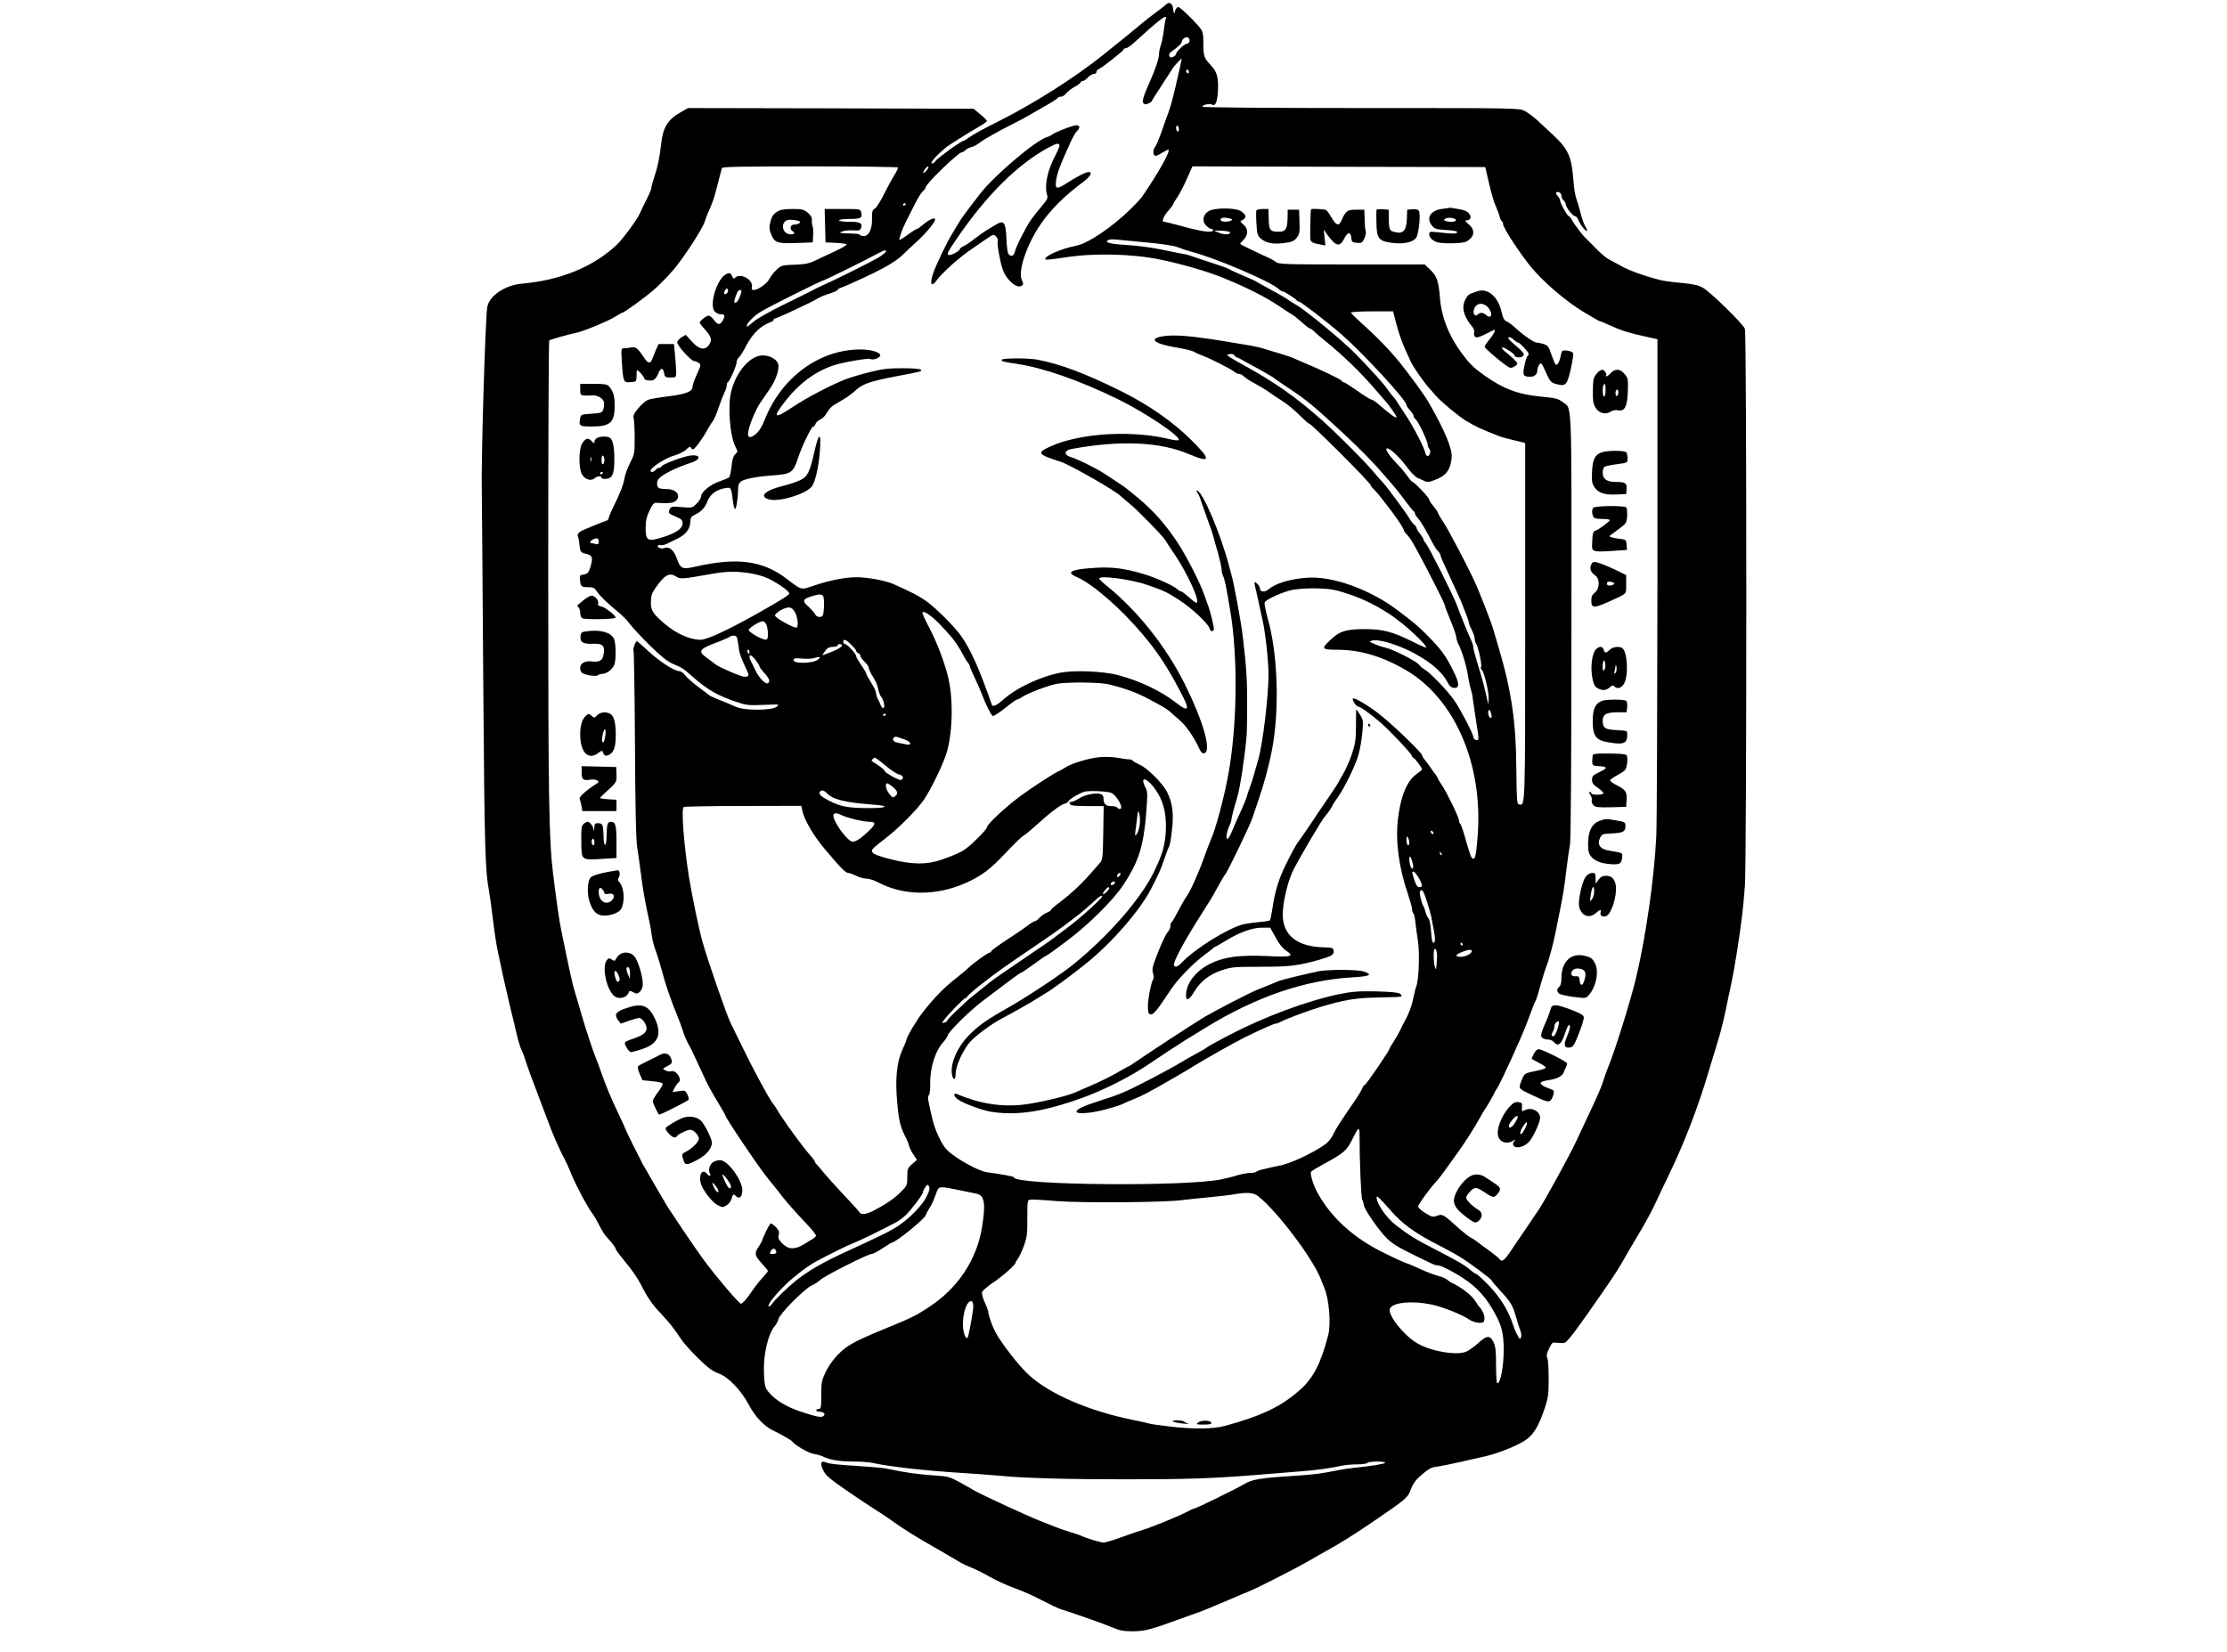 <?xml version="1.0" standalone="no"?>
<!DOCTYPE svg PUBLIC "-//W3C//DTD SVG 20010904//EN"
 "http://www.w3.org/TR/2001/REC-SVG-20010904/DTD/svg10.dtd">
<svg version="1.0" xmlns="http://www.w3.org/2000/svg"
 width="1566pt" height="1162pt" viewBox="0 0 1566 1162"
 preserveAspectRatio="xMidYMid meet">

<g transform="translate(0,1162) scale(0.1,-0.1)"
fill="#000000" stroke="none">
<path d="M8199 11588 c-8 -8 -41 -34 -74 -58 -33 -24 -76 -58 -96 -75 -43 -37
-204 -167 -279 -227 -199 -158 -480 -336 -720 -457 -128 -64 -182 -94 -222
-122 -14 -11 -29 -19 -32 -19 -15 0 -187 -124 -196 -141 -6 -10 -18 -19 -27
-19 -14 0 18 42 65 83 7 7 21 19 30 27 18 16 167 110 245 154 26 15 47 31 47
35 0 5 -21 26 -47 47 l-47 39 -1004 3 -1004 2 -54 -31 c-89 -50 -123 -107
-135 -223 -11 -96 -24 -161 -50 -237 -10 -31 -19 -63 -19 -72 0 -8 -15 -44
-33 -79 -18 -35 -39 -79 -47 -98 -16 -39 -120 -181 -161 -220 -163 -155 -397
-252 -669 -275 -120 -11 -232 -87 -244 -167 -14 -94 -44 -1104 -38 -1303 1
-22 5 -607 10 -1300 9 -1220 13 -1352 42 -1510 5 -27 17 -113 26 -190 9 -77
24 -178 34 -225 10 -47 30 -139 44 -205 15 -66 35 -154 45 -195 11 -41 29
-118 41 -170 12 -52 28 -107 36 -123 8 -15 24 -56 34 -91 11 -35 45 -128 76
-207 30 -79 64 -169 75 -199 27 -77 85 -211 114 -262 13 -24 36 -74 51 -113
30 -75 113 -232 149 -280 13 -16 35 -55 50 -85 15 -30 36 -64 46 -75 43 -46
69 -81 69 -91 0 -6 32 -48 70 -94 39 -46 86 -113 104 -150 50 -98 76 -137 144
-210 62 -66 89 -100 142 -180 16 -25 69 -84 118 -132 69 -68 101 -92 145 -108
70 -26 160 -120 215 -225 42 -79 107 -148 167 -176 55 -26 128 -68 135 -77 19
-27 116 -83 152 -88 24 -4 54 -13 68 -20 43 -22 116 -34 209 -34 50 0 110 -4
133 -9 122 -27 370 -55 628 -71 96 -6 218 -15 270 -20 172 -17 469 -25 885
-25 428 0 610 6 910 30 99 8 237 19 308 25 123 9 217 22 304 41 23 5 71 9 107
9 36 0 68 5 71 10 8 12 125 14 125 1 0 -7 -102 -24 -225 -36 -27 -3 -72 -9
-100 -15 -129 -26 -170 -31 -305 -40 -250 -16 -305 -25 -363 -60 -60 -35 -335
-170 -348 -170 -5 0 -23 -8 -41 -18 -53 -30 -266 -117 -323 -133 -16 -4 -79
-26 -140 -48 -60 -22 -121 -41 -134 -41 -21 0 -122 30 -161 49 -8 4 -42 15
-75 25 -59 19 -83 27 -127 45 -13 5 -52 21 -88 35 -82 32 -389 174 -455 210
-27 16 -79 45 -115 65 -57 31 -76 37 -155 42 -147 11 -198 18 -355 50 -25 5
-122 13 -216 19 -94 5 -183 14 -198 21 -43 20 -53 0 -27 -53 17 -36 45 -59
166 -143 80 -55 168 -113 195 -130 27 -16 75 -48 106 -70 108 -77 160 -109
309 -195 83 -48 166 -96 185 -108 20 -12 54 -28 76 -36 22 -8 81 -37 131 -65
49 -28 130 -65 179 -82 49 -17 134 -55 189 -84 56 -29 116 -58 135 -64 86 -26
301 -102 360 -127 53 -23 80 -28 145 -28 82 0 128 12 325 84 47 17 110 40 140
50 30 11 114 45 185 76 72 31 151 65 177 75 53 21 335 165 418 214 30 18 89
51 130 74 96 53 178 105 337 213 209 143 226 157 244 213 12 33 31 62 60 88
64 56 80 66 124 71 22 3 92 17 155 31 63 15 147 33 185 42 94 21 245 83 294
122 50 40 83 97 121 209 27 81 30 102 30 217 0 69 -4 135 -10 145 -7 14 -4 30
13 65 21 44 23 45 59 40 20 -3 43 -2 52 1 20 8 88 98 257 343 83 119 129 190
160 247 18 32 64 111 102 174 38 63 89 156 112 205 23 50 69 146 102 215 106
219 202 468 274 710 27 91 61 201 74 245 14 44 34 125 46 180 11 55 31 152 45
215 22 105 53 298 75 475 5 39 13 131 19 205 13 193 13 3880 0 3917 -13 35
-239 256 -295 289 -32 18 -65 26 -151 34 -60 5 -125 14 -144 19 -108 27 -223
67 -280 100 -36 20 -77 42 -92 50 -15 8 -54 41 -87 75 -33 34 -65 66 -71 71
-24 23 -82 101 -96 127 -8 15 -18 28 -23 28 -10 0 -61 93 -61 112 0 6 -7 20
-17 30 -18 20 -12 34 12 25 8 -4 15 -15 15 -25 0 -11 7 -25 15 -32 8 -7 15
-19 15 -27 0 -20 50 -83 65 -83 7 0 18 -12 24 -27 12 -34 61 -93 61 -75 0 7
-7 23 -15 35 -8 12 -21 51 -30 87 -9 36 -23 82 -30 102 -8 20 -17 74 -20 120
-13 176 -36 228 -141 326 -38 35 -90 84 -116 108 -26 24 -66 53 -87 64 -40 20
-55 20 -1150 20 -664 0 -1112 4 -1115 9 -7 11 49 25 63 17 25 -16 38 7 44 77
8 101 -3 151 -46 195 -50 53 -56 69 -55 155 1 54 -4 83 -15 99 -32 46 -146
158 -161 158 -9 0 -19 -12 -23 -27 -7 -27 -8 -26 -13 12 -5 43 -27 56 -51 33z
m-2 -102 c-3 -8 -9 -43 -13 -78 -4 -35 -13 -80 -20 -102 -8 -21 -14 -51 -14
-67 0 -29 -27 -111 -62 -188 -47 -106 -59 -143 -48 -157 9 -10 17 -10 36 -2
13 6 24 14 24 18 0 3 34 57 75 119 41 63 75 115 75 116 0 2 14 17 30 35 17 18
30 30 30 27 0 -6 -21 -101 -51 -227 -18 -78 -38 -144 -59 -195 -4 -11 -20 -56
-35 -100 -16 -44 -34 -87 -41 -96 -17 -19 -18 -55 -3 -64 5 -4 28 5 50 20 23
14 43 24 46 22 13 -14 -75 -169 -187 -332 -8 -12 -42 -48 -75 -81 -134 -132
-306 -248 -390 -263 -105 -20 -232 -77 -213 -96 3 -4 64 3 135 14 199 32 466
27 668 -14 149 -30 343 -86 450 -131 162 -66 288 -130 382 -192 48 -32 95 -63
104 -68 9 -5 38 -28 64 -51 26 -24 51 -43 56 -43 4 0 19 -10 31 -22 13 -13 43
-39 67 -58 131 -105 262 -232 366 -354 28 -33 57 -66 65 -75 26 -28 80 -105
80 -113 0 -15 -38 12 -133 94 -18 15 -38 28 -44 28 -7 0 -51 27 -97 60 -47 33
-89 60 -94 60 -5 0 -15 6 -21 14 -10 12 -149 78 -278 132 -18 8 -48 20 -65 28
-18 7 -60 21 -93 31 -33 9 -78 23 -100 30 -22 8 -67 18 -100 24 -33 5 -100 17
-150 25 -185 31 -308 46 -390 46 -79 0 -135 -13 -135 -31 0 -18 63 -39 157
-54 54 -9 107 -22 118 -29 11 -7 43 -21 70 -31 57 -22 192 -91 216 -111 8 -8
23 -14 32 -14 9 0 26 -9 37 -20 11 -11 45 -33 77 -49 32 -17 76 -44 98 -60 22
-16 60 -42 85 -57 44 -27 91 -66 156 -131 18 -18 36 -33 40 -33 16 0 434 -418
434 -435 0 -4 10 -17 23 -29 12 -12 32 -35 45 -52 12 -16 31 -40 42 -54 51
-63 120 -164 120 -175 0 -7 11 -23 24 -36 26 -27 52 -72 139 -239 90 -174 127
-250 127 -259 0 -5 18 -52 40 -105 22 -53 40 -105 40 -115 0 -11 6 -32 14 -48
25 -48 58 -155 67 -217 5 -33 14 -78 21 -100 6 -23 12 -45 12 -51 4 -29 28
-197 36 -244 6 -29 7 -57 5 -62 -8 -13 -35 1 -35 18 0 20 -85 184 -131 253
-42 63 -174 201 -210 220 -13 7 -32 23 -42 36 -20 25 -182 107 -236 119 -19 4
-53 15 -75 25 -40 17 -41 18 -15 25 39 10 151 -21 254 -70 136 -66 232 -144
271 -219 15 -30 28 -42 46 -44 43 -5 42 31 -2 118 -53 108 -87 154 -186 254
-62 62 -89 85 -204 172 -198 150 -466 246 -646 230 -119 -10 -215 -40 -265
-82 -23 -21 -59 -18 -59 4 0 11 -9 27 -20 37 -24 21 -24 19 -4 -65 8 -36 19
-83 23 -105 5 -22 14 -62 20 -90 20 -92 41 -285 41 -381 0 -154 -42 -501 -74
-603 -7 -25 -19 -66 -26 -91 -6 -25 -20 -67 -30 -95 -10 -27 -22 -61 -25 -75
-4 -14 -21 -54 -37 -90 -17 -36 -37 -81 -45 -100 -37 -89 -43 -100 -53 -100
-12 0 -3 54 16 94 8 16 14 36 14 44 0 14 15 71 41 157 20 69 52 279 65 430 2
22 4 123 4 225 0 173 -5 252 -31 475 -10 89 -62 372 -79 430 -5 17 -13 48 -19
70 -60 228 -187 524 -225 525 -5 0 -3 -7 4 -15 6 -8 18 -33 25 -57 8 -24 28
-81 45 -128 18 -47 35 -98 40 -115 4 -16 19 -71 34 -122 14 -51 26 -104 26
-118 0 -15 5 -35 10 -45 11 -21 21 -66 50 -240 57 -333 50 -825 -15 -1170 -30
-161 -88 -376 -120 -445 -7 -16 -27 -68 -44 -115 -41 -117 -100 -249 -127
-285 -12 -16 -38 -63 -59 -102 -20 -40 -40 -75 -46 -78 -5 -4 -9 -16 -9 -29 0
-12 -9 -32 -20 -44 -11 -11 -41 -74 -66 -138 -40 -102 -45 -121 -36 -150 5
-18 6 -36 2 -41 -15 -16 -42 -159 -38 -203 2 -37 6 -45 23 -45 18 0 49 39 135
170 53 81 165 195 255 260 16 11 34 26 41 32 7 7 15 13 17 13 3 0 35 18 71 40
101 62 191 95 260 95 l58 0 37 -67 c23 -44 49 -77 74 -94 61 -41 41 -47 -127
-39 -203 9 -306 -5 -405 -53 -103 -51 -171 -139 -171 -222 0 -45 21 -36 58 25
44 73 105 120 192 150 69 23 87 25 274 25 207 0 263 7 416 50 86 25 102 35 98
64 -3 19 -10 21 -76 23 -183 6 -282 86 -282 231 0 78 32 219 67 297 32 70 215
382 232 395 9 7 51 68 51 75 0 3 15 26 34 52 52 73 133 240 151 313 10 36 21
103 25 150 7 79 6 87 -16 122 -13 21 -25 38 -27 38 -1 0 -2 -51 -2 -112 0 -97
-4 -126 -28 -200 -16 -47 -44 -112 -63 -143 -19 -32 -34 -59 -34 -61 0 -1 -28
-45 -63 -96 -35 -51 -97 -142 -137 -203 -41 -60 -77 -112 -80 -115 -10 -10
-51 -85 -90 -165 -48 -98 -75 -186 -91 -296 -7 -46 -15 -88 -19 -92 -4 -4 -36
-10 -71 -12 -35 -3 -86 -10 -114 -16 -105 -25 -337 -168 -431 -266 -33 -34
-48 -40 -59 -23 -10 17 74 173 190 355 72 113 78 122 120 200 21 39 44 77 51
85 18 22 181 359 192 400 6 19 25 76 42 125 36 102 73 239 94 347 55 288 42
681 -31 934 -14 51 -23 98 -20 107 7 17 97 61 174 83 65 19 245 21 318 4 171
-41 335 -122 475 -235 88 -72 177 -161 168 -170 -2 -2 -44 16 -93 41 -145 72
-211 89 -345 89 -130 -1 -172 -15 -242 -83 -58 -55 -52 -62 52 -62 166 0 322
-47 489 -145 342 -202 540 -661 502 -1163 -11 -132 -16 -162 -32 -162 -12 0
-21 24 -55 143 -15 54 -31 100 -36 103 -4 3 -8 12 -8 21 0 22 -84 196 -121
251 -16 24 -29 45 -29 48 0 3 -8 16 -17 29 -10 12 -25 33 -33 45 -8 13 -25 35
-37 50 -13 15 -23 33 -23 38 0 17 -219 227 -307 294 -74 57 -170 114 -179 105
-9 -8 22 -57 37 -57 15 0 91 -55 161 -116 64 -56 208 -209 214 -226 3 -10 9
-18 13 -18 8 0 61 -71 61 -82 0 -3 -17 -17 -38 -32 -68 -47 -113 -155 -132
-319 -18 -154 7 -341 70 -524 16 -48 30 -98 30 -110 0 -12 4 -24 9 -27 4 -3
11 -31 14 -63 4 -32 11 -92 18 -133 13 -85 6 -270 -11 -315 -6 -16 -16 -55
-22 -85 -8 -49 -33 -115 -59 -160 -5 -8 -18 -35 -30 -60 -12 -25 -34 -64 -50
-88 -16 -24 -29 -46 -29 -50 0 -12 -164 -252 -172 -252 -5 0 -13 -11 -18 -24
-5 -14 -37 -66 -72 -116 -98 -144 -109 -161 -135 -213 -18 -35 -39 -58 -78
-82 -89 -57 -216 -115 -285 -131 -36 -7 -89 -19 -118 -26 -29 -6 -55 -15 -58
-20 -3 -4 -21 -8 -41 -8 -19 0 -56 -6 -82 -14 -25 -8 -77 -22 -116 -30 -244
-54 -1465 -43 -1465 13 0 6 -79 21 -190 36 -62 9 -219 96 -280 156 -38 37 -86
140 -105 224 -32 138 -34 149 -23 163 6 7 10 41 9 75 -3 112 35 236 93 298 13
14 27 35 30 46 10 31 152 171 248 244 200 152 254 192 268 197 8 3 47 29 85
57 39 29 81 58 95 65 14 7 79 54 145 104 156 118 326 287 397 396 105 160 139
268 158 501 10 130 10 150 -4 177 -52 101 25 65 88 -41 43 -73 61 -163 53
-276 -7 -96 -25 -156 -86 -280 -91 -186 -322 -450 -567 -647 -85 -69 -316
-222 -444 -295 -166 -94 -219 -132 -287 -201 -86 -88 -136 -209 -117 -284 10
-38 24 -28 24 17 0 51 55 170 102 221 42 46 148 124 213 159 91 48 209 115
255 144 25 16 56 35 69 43 32 17 187 131 276 203 184 148 382 376 460 529 61
119 62 122 91 205 15 44 31 85 35 91 5 6 14 57 20 114 14 118 4 193 -34 269
-30 60 -138 168 -192 192 -24 11 -47 24 -50 29 -3 5 -16 10 -28 9 -12 0 -47 5
-77 11 -30 6 -86 8 -125 5 -77 -7 -206 -46 -245 -74 -14 -9 -32 -20 -41 -23
-31 -12 -184 -111 -279 -181 -101 -75 -230 -196 -230 -216 0 -14 -98 -114
-145 -148 -38 -28 -80 -47 -175 -80 -104 -36 -206 -35 -359 4 -75 19 -118 35
-125 47 -12 19 -9 22 99 106 90 70 217 199 262 265 46 68 125 229 154 313 46
133 55 376 19 537 -22 100 -81 258 -135 359 -30 57 -52 106 -48 109 11 12 64
-24 121 -83 92 -97 119 -132 161 -210 13 -25 30 -52 37 -61 8 -8 14 -20 14
-26 0 -5 14 -38 31 -74 17 -35 42 -91 55 -125 26 -71 62 -142 75 -150 5 -3 44
22 86 55 41 34 80 61 85 61 6 0 22 8 36 18 41 27 181 80 241 92 77 14 306 12
371 -4 115 -29 198 -59 280 -104 102 -54 130 -71 151 -91 9 -9 38 -34 64 -56
45 -39 102 -121 137 -198 12 -27 23 -38 35 -35 56 10 -3 220 -139 493 -128
256 -328 508 -540 680 -32 25 -58 50 -58 56 0 24 226 -6 337 -45 121 -42 137
-50 223 -105 89 -57 203 -164 215 -200 7 -23 20 -27 30 -11 6 9 -24 133 -45
185 -4 11 -16 43 -25 70 -27 77 -119 257 -178 349 -89 136 -174 232 -287 326
-30 25 -60 49 -67 55 -17 15 -99 70 -171 116 -64 41 -182 99 -237 116 -46 15
-40 46 10 55 343 63 624 51 830 -38 151 -64 153 -38 8 105 -128 126 -290 239
-478 334 -254 127 -440 198 -605 228 -63 11 -238 11 -245 -1 -7 -11 10 -15
110 -30 184 -28 434 -115 705 -247 191 -93 449 -267 428 -288 -4 -4 -28 -2
-54 4 -271 68 -641 46 -852 -51 -94 -43 -86 -54 80 -107 66 -22 387 -206 418
-240 3 -3 30 -26 60 -51 59 -47 237 -230 255 -260 5 -10 32 -52 60 -92 97
-142 190 -348 157 -348 -4 0 -28 18 -52 40 -25 22 -49 40 -54 40 -5 0 -17 6
-25 14 -29 27 -155 84 -241 109 -130 39 -221 51 -340 43 -169 -10 -209 -30
-127 -65 108 -47 306 -218 457 -397 114 -134 185 -243 287 -441 51 -100 37
-112 -48 -45 -109 84 -254 153 -409 194 -98 26 -299 35 -394 18 -144 -25 -321
-108 -416 -195 -39 -35 -69 -49 -75 -33 -90 258 -150 391 -218 487 -45 63
-170 189 -240 240 -51 37 -110 68 -237 124 -53 23 -181 47 -255 47 -81 0 -193
-22 -302 -59 -94 -32 -82 -35 -194 50 -168 127 -347 150 -641 83 -92 -21 -103
-16 -132 66 -19 52 -52 78 -84 65 -20 -8 -54 4 -46 16 3 6 12 8 20 5 7 -3 26
1 41 8 16 8 50 24 76 37 59 29 89 67 91 117 1 30 6 39 31 51 45 21 71 48 89
94 19 50 64 83 122 93 47 7 45 11 59 -98 3 -27 10 -48 14 -48 9 0 21 82 21
141 0 22 7 42 17 50 22 19 110 37 225 45 130 9 146 20 177 115 27 85 97 229
110 229 6 0 12 9 16 19 3 10 18 24 33 30 15 6 36 28 47 48 11 20 32 44 46 52
15 9 48 29 75 45 27 16 65 45 85 64 45 42 105 62 290 97 174 33 172 32 164 45
-4 6 -57 10 -129 10 -103 0 -142 -5 -237 -29 -63 -16 -139 -39 -169 -51 -100
-40 -271 -129 -361 -190 -132 -88 -149 -82 -68 24 101 134 217 222 353 267 64
21 243 52 256 44 18 -11 70 8 70 25 0 24 -69 43 -150 42 -283 -5 -543 -197
-660 -488 -23 -58 -43 -89 -67 -108 -34 -28 -53 -27 -53 2 0 40 48 162 85 217
23 33 55 80 72 105 42 63 66 140 54 173 -13 33 -59 57 -109 57 -86 0 -186
-115 -220 -252 -26 -102 -10 -313 29 -389 18 -36 18 -37 -1 -54 -13 -12 -21
-37 -26 -86 -4 -38 -12 -73 -18 -78 -6 -4 -37 -17 -69 -28 -64 -22 -127 -74
-127 -105 0 -11 -14 -33 -31 -50 -30 -30 -31 -31 -104 -25 -68 6 -75 5 -85
-13 -14 -27 -9 -33 45 -55 37 -16 45 -24 45 -46 0 -37 -47 -69 -141 -98 -105
-33 -119 -25 -119 67 1 52 7 79 28 122 24 50 30 55 57 53 68 -6 111 -1 127 14
40 36 4 83 -63 83 -21 0 -44 3 -53 6 -17 6 -21 40 -8 61 20 31 117 81 230 118
89 29 61 69 -32 45 -67 -17 -176 -61 -176 -72 0 -4 -6 -8 -14 -8 -7 0 -19 -7
-26 -15 -15 -18 -41 -20 -34 -2 10 26 108 87 165 103 33 9 71 28 85 43 18 17
28 22 31 14 3 -7 10 -13 16 -13 13 0 68 75 104 142 12 22 29 48 36 57 8 9 26
51 40 93 14 42 33 90 41 107 9 16 16 39 16 50 0 10 4 21 8 23 13 5 62 117 62
141 0 11 6 25 14 31 8 6 31 42 51 80 49 93 102 144 178 172 9 3 17 10 17 15 0
5 4 9 9 9 5 0 49 18 98 41 136 63 176 83 203 100 14 9 51 24 83 34 31 10 57
21 57 26 0 4 10 11 23 15 22 7 118 50 227 102 97 47 173 94 209 131 20 20 64
61 97 91 70 63 137 146 129 160 -7 12 -49 -9 -89 -44 -16 -14 -33 -26 -38 -26
-5 0 -34 -18 -64 -41 -31 -22 -57 -39 -59 -37 -6 6 22 84 47 132 23 44 26 50
69 136 15 30 37 64 48 74 12 11 21 24 21 30 0 23 231 246 255 246 7 0 18 6 24
14 7 8 25 17 40 21 15 3 40 16 55 28 28 23 131 82 251 142 39 19 79 41 90 48
11 7 63 36 115 66 52 29 97 58 98 62 2 5 12 9 22 9 10 0 27 10 37 23 10 13 37
34 61 47 23 13 42 27 42 32 0 4 6 8 13 8 8 0 24 11 37 25 13 14 32 25 42 25
10 0 18 6 18 14 0 8 6 16 14 19 24 9 176 129 176 138 0 5 7 9 15 9 8 0 32 15
53 34 188 172 245 215 229 172z m168 -151 c0 -12 -8 -21 -20 -23 -21 -4 -75
-56 -75 -72 0 -5 -9 -14 -20 -20 -29 -15 -41 17 -14 36 42 28 74 59 74 69 0
17 23 36 40 33 8 -2 15 -12 15 -23z m-5 -221 c0 -8 -4 -12 -10 -9 -5 3 -10 10
-10 16 0 5 5 9 10 9 6 0 10 -7 10 -16z m-70 -405 c0 -11 -4 -17 -10 -14 -5 3
-10 15 -10 26 0 11 5 17 10 14 6 -3 10 -15 10 -26z m-1776 -290 c-24 -27 -30
-16 -7 14 10 14 20 21 22 15 1 -5 -5 -18 -15 -29z m-200 23 c2 -4 -9 -30 -27
-57 -17 -28 -50 -88 -73 -135 -23 -47 -51 -91 -63 -97 -17 -11 -20 -22 -19
-70 2 -72 -22 -123 -56 -123 -12 0 -26 3 -30 8 -8 8 -12 8 -96 11 -48 2 -52 4
-30 12 14 6 43 10 65 9 58 -3 62 -2 69 15 13 35 -4 45 -80 45 -43 0 -74 4 -74
10 0 6 31 10 74 10 80 0 92 7 82 46 -6 24 -7 24 -132 24 l-125 0 3 -117 3
-118 70 -3 c39 -2 73 -6 78 -11 4 -4 -34 -27 -85 -50 -51 -24 -115 -54 -143
-67 -38 -18 -71 -24 -140 -26 -86 -3 -92 -5 -125 -36 -19 -17 -41 -47 -50 -64
-15 -32 -80 -78 -111 -78 -12 0 -15 7 -12 23 10 50 -80 99 -116 65 -8 -8 -15
-9 -17 -3 -15 37 -23 40 -51 25 -63 -35 -117 -217 -78 -260 10 -11 28 -20 40
-20 32 0 36 -9 19 -41 -19 -37 -37 -37 -64 1 -12 17 -29 30 -38 30 -15 0 -62
-37 -62 -50 0 -4 18 -26 40 -51 43 -48 49 -72 24 -107 -27 -38 -69 -30 -119
26 l-43 47 -29 -17 c-15 -9 -29 -25 -31 -35 -3 -21 98 -133 120 -133 8 0 22
-6 32 -13 16 -12 15 -17 -13 -79 -17 -36 -31 -76 -31 -87 0 -35 -43 -52 -167
-68 -65 -8 -130 -19 -146 -25 -15 -6 -46 -32 -68 -59 -31 -37 -39 -54 -33 -71
3 -12 7 -74 7 -137 0 -111 -2 -119 -32 -176 -17 -33 -35 -82 -40 -110 -8 -47
-32 -109 -87 -219 -13 -28 -24 -55 -24 -62 0 -7 -10 -16 -22 -19 -13 -4 -36
-12 -53 -20 -16 -7 -50 -21 -75 -31 -59 -23 -75 -38 -65 -61 4 -10 8 -35 10
-55 4 -48 9 -55 44 -63 44 -10 51 -23 37 -77 -14 -55 -22 -65 -56 -70 -21 -2
-25 -8 -22 -33 5 -51 9 -55 56 -55 37 0 46 -4 61 -27 21 -33 82 -91 152 -148
28 -22 65 -60 83 -85 19 -25 81 -92 140 -150 78 -77 121 -111 161 -129 73 -31
66 -27 155 -104 89 -78 166 -121 284 -161 77 -27 91 -28 199 -24 114 5 115 5
92 -13 -33 -27 -226 -28 -285 -1 -23 11 -72 31 -109 46 -38 14 -74 31 -80 36
-7 6 -42 33 -79 60 -37 28 -78 64 -90 80 -12 17 -31 30 -43 30 -34 0 -140 69
-218 142 -39 37 -75 68 -78 68 -11 0 -31 -58 -24 -70 3 -6 8 -302 10 -658 2
-430 7 -670 15 -717 6 -38 18 -122 26 -185 14 -115 30 -205 59 -335 8 -38 17
-88 19 -110 2 -22 14 -67 26 -100 12 -32 32 -98 45 -145 26 -99 55 -183 100
-295 18 -44 38 -98 45 -120 12 -39 32 -86 50 -115 5 -8 27 -53 48 -100 22 -47
52 -112 67 -144 16 -33 52 -99 82 -147 29 -48 53 -90 53 -93 0 -17 253 -392
307 -454 15 -18 44 -53 63 -78 49 -66 111 -136 197 -227 41 -43 73 -83 71 -89
-2 -6 -13 -16 -23 -22 -10 -6 -39 -23 -64 -39 -63 -38 -108 -36 -150 7 -26 27
-31 38 -25 60 5 22 1 33 -21 56 -16 16 -32 27 -37 24 -8 -5 -58 -106 -58 -118
0 -3 -12 -24 -26 -46 -31 -46 -28 -62 26 -120 22 -24 40 -46 40 -50 0 -3 -18
-25 -40 -49 -22 -23 -60 -73 -86 -112 -26 -38 -54 -69 -63 -69 -14 0 -173 187
-267 314 -44 59 -259 378 -267 396 -4 8 -11 22 -17 30 -9 15 -123 210 -141
243 -21 39 -119 236 -119 241 0 2 -22 51 -49 108 -55 115 -87 192 -121 288
-12 36 -28 79 -35 95 -20 46 -81 230 -109 330 -14 50 -32 110 -40 135 -20 64
-40 155 -101 455 -13 63 -30 182 -56 390 -29 240 -34 520 -34 2117 0 894 3
1629 7 1633 7 7 119 39 193 55 52 11 225 83 275 115 22 14 42 25 45 25 11 0
151 100 216 156 39 32 103 98 144 146 73 85 205 289 220 338 4 14 14 41 22 60
9 19 21 49 28 65 7 17 21 59 30 95 17 68 35 136 41 158 3 9 135 12 618 12 338
0 617 -4 620 -8z m4157 -112 c14 -63 35 -135 47 -160 11 -25 24 -58 27 -73 4
-15 11 -30 16 -33 5 -3 9 -13 9 -22 0 -24 116 -202 192 -295 89 -109 246 -244
373 -321 60 -36 112 -66 116 -66 5 0 38 -13 73 -30 77 -35 131 -52 246 -77
l85 -19 0 -1670 c-1 -918 -4 -1739 -8 -1824 -14 -292 -73 -707 -143 -1000 -39
-164 -151 -522 -199 -635 -7 -16 -21 -55 -30 -85 -18 -56 -40 -105 -113 -260
-22 -47 -59 -125 -82 -175 -41 -88 -220 -415 -258 -471 -4 -6 -39 -58 -78
-115 -39 -57 -89 -131 -111 -164 -54 -81 -71 -95 -88 -72 -6 9 -43 39 -81 66
-38 28 -74 54 -80 59 -6 6 -24 17 -40 26 -16 8 -49 34 -74 56 -120 109 -126
113 -163 99 -32 -11 -38 -10 -83 18 -27 16 -50 37 -52 45 -3 13 91 141 136
187 8 8 38 48 68 90 30 42 67 94 83 116 46 64 117 176 144 227 14 26 34 59 45
75 11 15 31 51 46 78 14 28 30 57 36 65 28 45 171 358 205 450 45 121 59 156
65 165 4 6 19 55 34 110 15 55 34 114 41 130 15 36 51 170 64 240 5 28 17 86
26 130 26 127 35 182 50 310 8 66 19 145 25 175 6 35 10 586 10 1542 1 1643 6
1518 -63 1571 -30 23 -50 28 -148 37 -162 15 -266 54 -399 148 -80 57 -104 81
-161 157 -91 122 -144 258 -154 395 -9 113 -21 147 -67 192 l-40 38 -512 0
c-484 0 -515 1 -537 19 -13 10 -42 26 -64 35 -69 31 -185 87 -185 91 0 2 11
15 25 29 34 34 33 78 -2 107 -16 12 -23 23 -18 26 43 16 44 40 1 68 -36 24
-179 25 -223 2 -43 -23 -54 -69 -22 -103 12 -13 28 -24 36 -24 7 0 13 -4 13
-10 0 -19 -76 -10 -203 25 -70 19 -134 35 -142 35 -20 0 -1 45 37 85 15 17 28
35 28 39 0 4 13 26 29 49 16 23 46 81 67 129 l39 88 1030 -3 1029 -2 27 -115z
m-4101 -144 c0 -3 -4 -8 -10 -11 -5 -3 -10 -1 -10 4 0 6 5 11 10 11 6 0 10 -2
10 -4z m2278 -103 c18 -4 20 -8 10 -14 -17 -11 -65 -11 -72 0 -12 19 18 26 62
14z m2 -98 c1 -17 -45 -17 -81 -1 l-34 15 58 -2 c31 -1 57 -6 57 -12z m-580
-71 c109 -10 190 -23 215 -34 22 -9 63 -23 90 -30 167 -42 558 -209 614 -261
11 -11 25 -19 31 -19 12 0 93 -52 98 -62 2 -5 8 -8 14 -8 13 0 202 -145 298
-229 158 -138 460 -466 460 -499 0 -6 11 -23 25 -38 14 -15 25 -32 25 -39 0
-7 7 -19 16 -26 19 -16 84 -153 84 -178 0 -9 5 -22 11 -28 14 -14 2 -56 -14
-50 -7 2 -14 12 -15 23 -7 36 -81 180 -137 264 -30 47 -61 93 -68 104 -6 10
-19 26 -28 35 -8 9 -22 27 -31 41 -19 30 -103 125 -218 243 -92 96 -351 309
-427 354 -27 15 -50 30 -53 33 -5 6 -61 39 -170 98 -25 13 -49 27 -55 31 -5 4
-46 23 -90 41 -44 19 -89 39 -100 46 -11 7 -72 29 -135 49 -63 20 -124 41
-135 45 -11 5 -33 11 -50 13 -16 3 -86 16 -154 31 -68 14 -176 29 -240 32
-120 7 -166 18 -140 35 8 5 34 7 59 4 25 -2 124 -12 220 -21z m-1840 -63 c0
-5 -21 -22 -47 -39 -47 -29 -298 -155 -398 -199 -27 -12 -61 -29 -75 -37 -14
-8 -104 -52 -200 -99 -99 -49 -192 -101 -214 -122 -21 -19 -41 -34 -43 -32
-12 12 38 67 91 101 49 32 438 226 452 226 6 0 284 137 354 175 69 37 80 41
80 26z m-1110 -275 c0 -15 -18 -31 -26 -23 -7 7 7 37 17 37 5 0 9 -6 9 -14z
m88 -28 c-6 -18 -15 -39 -21 -45 -16 -21 -29 -15 -21 10 16 53 24 67 38 67 12
0 13 -6 4 -32z m4612 -210 c13 -51 39 -127 58 -168 19 -41 38 -84 43 -95 18
-38 91 -143 129 -185 17 -19 39 -44 48 -55 31 -36 156 -141 205 -171 80 -48
105 -59 242 -113 11 -5 56 -17 100 -27 l80 -20 0 -1255 c0 -1332 1 -1296 -44
-1287 -14 3 -16 32 -18 233 -2 349 -33 564 -129 885 -14 47 -29 99 -34 115
-10 38 -90 243 -119 310 -58 128 -187 374 -237 452 -19 28 -34 55 -34 60 -1 4
-14 24 -30 43 -17 19 -30 40 -30 46 0 14 -105 124 -117 124 -5 0 -19 17 -33
37 -14 20 -41 54 -61 74 -63 65 -100 117 -89 124 16 10 85 -52 141 -127 28
-38 63 -74 78 -80 14 -6 34 -14 43 -19 27 -14 42 -11 101 15 61 27 87 67 95
146 6 62 -47 190 -163 392 -25 44 -121 177 -193 267 -72 91 -172 194 -281 291
-39 35 -71 67 -71 71 0 5 67 9 148 9 l148 0 24 -92z m-1140 -217 c0 -5 8 -11
18 -15 9 -3 24 -10 32 -15 8 -5 62 -35 120 -66 58 -32 107 -61 110 -65 3 -4
55 -39 115 -79 114 -76 167 -120 370 -308 120 -112 215 -209 288 -294 84 -96
100 -117 150 -184 29 -38 55 -71 60 -73 4 -2 7 -9 7 -15 0 -6 11 -22 24 -36
13 -15 41 -59 62 -99 54 -102 59 -110 77 -130 10 -10 17 -23 17 -29 0 -6 23
-60 51 -119 76 -165 91 -197 99 -219 4 -11 17 -44 29 -74 12 -29 21 -59 21
-65 0 -6 9 -28 20 -49 11 -20 20 -47 20 -60 0 -13 4 -27 9 -32 14 -16 44 -153
36 -166 -4 -6 -3 -14 3 -18 17 -10 53 -160 50 -205 l-3 -41 -13 60 c-17 77
-35 140 -66 241 -14 45 -26 91 -26 102 0 11 -7 33 -15 49 -16 32 -74 174 -101
248 -23 65 -198 411 -218 434 -9 10 -16 21 -16 26 0 4 -11 23 -25 41 -14 18
-25 37 -25 43 0 5 -6 14 -13 18 -7 4 -24 26 -37 48 -25 42 -161 226 -189 255
-9 9 -41 45 -71 81 -69 80 -253 263 -350 350 -192 170 -328 265 -562 395 -60
32 -108 62 -108 66 0 5 11 8 25 8 14 0 25 -4 25 -9z m-4470 -1313 c0 -16 -5
-19 -22 -14 -13 3 -26 6 -30 6 -16 0 -7 17 15 27 27 13 37 8 37 -19z m1057
-219 c43 -6 103 -22 133 -37 68 -32 150 -90 150 -106 0 -11 -49 -42 -229 -144
-211 -118 -350 -182 -395 -182 -73 0 -168 42 -248 109 -86 73 -101 95 -101
155 0 43 6 62 30 97 66 96 100 115 149 83 27 -18 43 -17 224 15 125 23 183 25
287 10z m521 -161 c10 -13 8 -120 -3 -138 -10 -16 -45 -11 -52 8 -4 9 -25 33
-47 54 -47 41 -43 54 22 74 50 16 68 16 80 2z m-196 -118 c18 -37 24 -95 10
-104 -14 -8 -152 68 -152 84 0 20 69 60 100 57 17 -1 30 -13 42 -37z m-202
-86 c6 -14 10 -43 10 -65 0 -31 -4 -39 -17 -38 -27 0 -118 53 -118 67 0 15 73
61 98 62 10 0 22 -11 27 -26z m-207 -91 c3 -10 8 -40 12 -68 5 -45 16 -73 60
-167 15 -31 11 -38 -21 -38 -24 0 -182 69 -206 89 -7 7 -32 25 -55 42 -70 50
-61 63 87 118 30 12 62 26 70 31 23 15 48 12 53 -7z m802 -47 c19 -18 35 -38
35 -43 0 -6 7 -13 15 -17 8 -3 15 -11 15 -19 0 -7 14 -26 30 -42 17 -16 30
-36 30 -45 0 -9 13 -36 29 -61 16 -24 33 -62 36 -84 4 -22 14 -47 21 -56 19
-21 30 -79 15 -79 -6 0 -14 8 -17 18 -3 9 -12 29 -20 44 -8 14 -14 34 -14 45
0 10 -16 43 -35 73 -19 30 -35 59 -35 65 0 5 -16 32 -35 59 -19 27 -35 55 -35
62 0 16 -63 84 -78 84 -7 0 -12 7 -12 15 0 24 18 18 55 -19z m-65 -6 c0 -10
-29 -28 -75 -46 -16 -6 -39 -15 -49 -19 -17 -7 -16 -5 4 23 18 25 31 32 57 32
18 0 33 5 33 10 0 6 7 10 15 10 8 0 15 -4 15 -10z m-650 -45 c0 -8 -2 -15 -4
-15 -2 0 -6 7 -10 15 -3 8 -1 15 4 15 6 0 10 -7 10 -15z m44 -58 c15 -19 26
-38 26 -43 0 -6 16 -27 35 -48 36 -40 43 -60 24 -72 -15 -9 -60 37 -83 83 -10
21 -25 50 -32 65 -29 56 -9 66 30 15z m437 3 c-32 -27 -171 -30 -171 -4 0 14
9 16 58 12 31 -3 68 -2 82 2 46 14 57 11 31 -10z m4738 -397 c1 -22 -16 -14
-22 9 -8 28 4 47 14 22 4 -10 8 -25 8 -31z m-4259 13 c0 -3 -4 -8 -10 -11 -5
-3 -10 -1 -10 4 0 6 5 11 10 11 6 0 10 -2 10 -4z m133 -178 c44 -15 52 -44 10
-34 -16 3 -43 9 -60 12 -31 6 -42 22 -26 38 4 4 14 5 23 2 8 -3 32 -11 53 -18z
m-135 -184 c36 -30 78 -58 93 -61 30 -6 39 -30 15 -39 -14 -5 -116 52 -116 65
0 7 -41 38 -89 67 -6 5 10 24 21 24 6 0 40 -25 76 -56z m51 -150 c35 -29 38
-45 15 -65 -14 -12 -20 -9 -40 16 -24 30 -33 75 -15 75 5 0 23 -12 40 -26z
m-465 -43 c40 -44 134 -67 321 -80 130 -9 106 -26 -35 -25 -137 1 -189 11
-264 49 -62 31 -81 49 -71 65 10 16 30 12 49 -9z m2003 1 c41 -23 88 -112 58
-112 -8 0 -17 5 -20 10 -3 6 -21 10 -39 10 -39 0 -56 15 -56 51 0 19 -6 30
-21 34 -34 11 -111 -5 -151 -31 -21 -13 -44 -24 -53 -24 -20 0 -19 -16 1 -24
9 -3 63 -6 120 -6 l105 0 -3 -189 c-3 -177 -4 -190 -25 -212 -12 -13 -41 -46
-65 -74 -64 -74 -135 -140 -210 -197 -38 -28 -68 -54 -68 -58 0 -4 -13 -13
-29 -20 -16 -6 -39 -22 -52 -36 -12 -13 -27 -24 -33 -24 -6 0 -30 -15 -53 -33
-23 -17 -89 -63 -147 -100 -58 -38 -106 -73 -106 -78 0 -5 -5 -9 -10 -9 -13 0
-115 -74 -146 -104 -11 -12 -49 -43 -84 -71 -91 -71 -157 -138 -241 -245 -44
-56 -104 -157 -114 -190 -3 -14 -17 -47 -30 -75 -39 -84 -51 -205 -36 -369 12
-134 22 -175 65 -256 7 -14 16 -37 19 -51 4 -14 17 -42 31 -61 l24 -36 -34
-30 c-32 -28 -34 -35 -34 -90 0 -57 -2 -62 -43 -104 -46 -47 -113 -92 -193
-133 -55 -28 -89 -32 -101 -11 -4 8 -56 65 -115 127 -59 63 -119 130 -135 150
-15 19 -36 43 -45 53 -10 10 -18 21 -18 25 0 5 -10 19 -22 33 -57 61 -203 262
-253 348 -6 10 -16 24 -22 31 -24 29 -138 240 -210 389 -41 85 -79 163 -85
174 -25 47 -159 433 -198 571 -25 88 -73 322 -95 455 -36 228 -56 482 -37 494
6 3 194 7 419 7 l408 1 7 -34 c13 -64 77 -174 156 -268 110 -131 148 -170 167
-170 9 0 33 -9 55 -20 22 -11 54 -20 72 -20 18 0 54 -11 80 -25 181 -96 409
-99 618 -6 111 49 175 97 285 215 50 53 103 106 120 116 16 10 57 44 90 74 93
85 171 145 199 152 13 3 27 12 30 19 5 14 74 55 111 66 33 10 168 3 192 -9z
m197 -224 c-3 -25 -12 -55 -20 -65 -14 -16 -14 -14 -9 27 3 25 9 68 12 95 6
48 6 49 15 20 4 -16 6 -51 2 -77z m-2102 71 c36 -19 156 -49 198 -49 52 0 51
-15 -2 -66 -56 -53 -88 -74 -113 -74 -33 0 -135 138 -135 183 0 19 22 22 52 6z
m4168 -130 c0 -6 -4 -7 -10 -4 -5 3 -10 11 -10 16 0 6 5 7 10 4 6 -3 10 -11
10 -16z m-170 -67 c0 -13 -4 -20 -10 -17 -5 3 -10 21 -10 38 0 24 3 28 10 17
5 -8 10 -25 10 -38z m228 -87 c-3 -3 -9 2 -12 12 -6 14 -5 15 5 6 7 -7 10 -15
7 -18z m-203 -62 c4 -19 3 -33 -3 -33 -11 0 -22 34 -22 70 1 32 14 10 25 -37z
m42 -99 c28 -48 29 -64 4 -64 -14 0 -23 13 -35 49 -19 60 -20 64 -3 59 6 -3
22 -22 34 -44z m-2099 24 c-2 -6 -10 -14 -16 -16 -7 -2 -10 2 -6 12 7 18 28
22 22 4z m-38 -57 c0 -5 -7 -11 -15 -15 -15 -5 -20 5 -8 17 9 10 23 9 23 -2z
m-40 -38 c0 -10 -32 -43 -42 -43 -5 0 -1 11 9 25 17 23 33 32 33 18z m2233
-90 c14 -43 28 -94 32 -113 3 -19 10 -57 16 -85 11 -57 12 -85 5 -93 -12 -12
-19 10 -23 80 -3 41 -10 80 -18 88 -7 8 -17 29 -21 45 -4 17 -10 35 -14 40
-13 17 -31 95 -25 105 14 22 24 6 48 -67z m-2283 32 c0 -14 -158 -157 -245
-221 -55 -41 -106 -79 -112 -84 -7 -6 -68 -48 -135 -93 -206 -140 -262 -178
-293 -203 -16 -13 -57 -45 -90 -72 -33 -26 -70 -56 -81 -67 -12 -11 -47 -44
-78 -74 -31 -29 -56 -57 -56 -61 0 -4 -9 -10 -20 -13 -17 -4 -18 -3 -7 12 27
40 146 161 156 161 6 0 11 4 11 9 0 5 48 47 107 93 114 88 139 106 370 263 82
55 170 117 198 138 27 21 73 56 101 77 28 21 75 61 105 89 49 46 69 59 69 46z
m2535 -335 c3 -5 1 -10 -4 -10 -6 0 -11 5 -11 10 0 6 2 10 4 10 3 0 8 -4 11
-10z m-180 -92 c-1 -16 -3 -43 -4 -60 -3 -32 -3 -32 -11 -8 -10 32 -12 115 -3
124 10 10 20 -23 18 -56z m245 43 c0 -18 -44 -41 -77 -41 -44 0 -42 14 5 33
43 18 72 21 72 8z m-790 -1283 c0 -199 11 -450 19 -467 6 -11 11 -27 11 -36 0
-25 101 -173 157 -230 36 -37 81 -66 169 -109 170 -84 174 -86 195 -86 25 0
141 -62 209 -112 72 -53 122 -108 170 -188 69 -115 84 -169 84 -300 -1 -114
-23 -230 -45 -230 -5 0 -9 56 -9 128 0 101 -4 134 -18 162 -24 50 -48 48 -106
-6 -28 -25 -66 -52 -85 -61 -71 -30 -259 4 -354 64 -94 60 -200 196 -183 238
16 44 153 58 289 30 79 -16 222 -73 269 -107 17 -11 47 -21 67 -22 31 -1 36 2
39 23 4 24 -12 65 -35 88 -6 7 -20 28 -32 46 -23 37 -97 94 -161 123 -8 4 -24
14 -35 24 -11 9 -41 21 -66 27 -25 7 -79 27 -120 46 -41 19 -85 38 -99 42 -14
4 -85 36 -157 72 -214 104 -375 250 -471 428 -28 50 -51 130 -43 143 3 5 42
29 86 53 144 77 166 97 205 177 19 39 38 72 42 72 5 0 8 -15 8 -32z m-3044
-444 c-30 -61 -114 -148 -196 -204 -57 -38 -113 -66 -385 -191 -154 -71 -256
-131 -340 -198 -57 -46 -149 -135 -167 -163 -9 -13 -19 -20 -23 -16 -10 10 46
82 124 157 62 59 153 128 211 159 100 54 223 114 267 131 45 18 173 80 293
143 19 10 50 33 68 50 43 42 122 147 122 162 0 6 7 22 16 35 15 21 18 22 27 6
7 -13 2 -32 -17 -71z m229 45 c55 -11 110 -23 122 -25 57 -11 66 -72 37 -244
-38 -222 -167 -417 -362 -547 -102 -68 -133 -83 -315 -157 -149 -61 -223 -96
-272 -130 -58 -40 -118 -111 -149 -176 -28 -59 -31 -74 -31 -163 0 -86 -2 -97
-17 -97 -10 0 -18 -4 -18 -10 0 -5 11 -10 24 -10 30 0 44 -19 25 -31 -17 -11
-50 -4 -164 34 -95 32 -171 78 -219 134 -27 32 -29 42 -34 133 -6 130 29 280
78 335 9 11 20 32 24 47 8 37 183 213 233 236 21 9 50 28 63 41 29 27 334 181
359 181 10 0 45 18 77 40 33 22 62 40 66 40 26 0 238 173 238 194 0 3 10 23
23 44 22 35 32 57 56 125 13 33 24 34 156 6z m2100 -41 c136 -106 390 -444
444 -588 7 -19 17 -44 22 -55 35 -78 50 -257 28 -339 -49 -189 -102 -295 -189
-374 -133 -122 -276 -191 -539 -262 -80 -21 -210 -23 -366 -6 -82 10 -152 19
-155 21 -3 2 -61 15 -130 29 -305 63 -572 178 -721 311 -70 62 -200 229 -243
312 -20 39 -46 114 -46 133 0 8 -11 39 -25 69 -14 30 -23 62 -19 73 3 10 36
38 72 63 63 41 162 127 162 141 0 3 8 18 19 32 10 15 29 56 42 92 20 56 24 83
23 192 0 120 1 127 20 130 12 2 95 -2 186 -10 174 -14 764 -10 885 7 33 4 119
14 190 20 72 7 150 16 175 21 87 15 135 12 165 -12z m931 -99 c82 -96 177
-165 344 -249 58 -30 130 -70 160 -89 77 -50 210 -150 210 -159 1 -4 28 -36
61 -72 72 -77 88 -105 110 -185 9 -33 22 -74 29 -91 7 -17 10 -39 6 -49 -6
-17 -9 -16 -24 11 -10 16 -24 49 -32 74 -32 102 -96 205 -185 293 -37 37 -71
67 -75 67 -5 0 -23 12 -41 28 -43 36 -79 57 -243 142 -137 70 -189 102 -277
170 -70 53 -139 153 -139 199 0 15 24 -7 96 -90z m-4318 -292 c3 -12 -4 -17
-23 -17 -23 0 -25 2 -15 21 13 23 33 21 38 -4z m1386 -388 c-1 -38 -33 -211
-40 -218 -12 -12 -28 24 -32 73 -7 91 27 195 62 183 6 -2 10 -19 10 -38z"/>
<path d="M7479 10711 c-37 -14 -73 -31 -80 -37 -8 -7 -25 -15 -39 -19 -79 -24
-366 -268 -464 -393 -100 -129 -137 -179 -156 -212 -11 -19 -32 -53 -45 -75
-40 -65 -112 -216 -134 -280 -24 -72 -12 -98 23 -50 40 56 154 158 248 223 18
12 56 38 83 57 28 19 56 38 64 42 16 7 44 -25 37 -44 -7 -18 20 -164 39 -209
30 -72 101 -128 131 -103 11 9 11 15 0 38 -31 59 34 253 133 396 69 101 169
200 299 296 51 39 67 69 37 69 -19 0 -79 -30 -150 -76 -75 -48 -86 -46 -79 14
7 54 29 112 102 272 16 36 37 72 46 79 23 20 20 41 -6 40 -13 -1 -53 -13 -89
-28z m-29 -116 c0 -8 -13 -38 -28 -67 -56 -103 -79 -213 -59 -279 7 -22 1 -34
-38 -80 -26 -30 -60 -73 -76 -96 -36 -52 -105 -188 -113 -225 -7 -30 -27 -36
-45 -14 -6 7 -12 54 -14 105 -4 111 -17 133 -63 107 -67 -38 -101 -60 -155
-101 -31 -25 -68 -50 -83 -56 -14 -7 -26 -16 -26 -20 0 -15 -71 -52 -82 -41
-9 9 -3 21 59 112 208 306 433 529 648 643 57 31 75 33 75 12z"/>
<path d="M5730 8456 c-35 -156 -50 -188 -101 -212 -23 -12 -74 -29 -113 -39
-135 -32 -184 -77 -107 -98 71 -18 246 34 296 87 27 29 52 139 61 264 9 122
-8 121 -36 -2z"/>
<path d="M9620 6520 c0 -5 5 -10 11 -10 5 0 7 5 4 10 -3 6 -8 10 -11 10 -2 0
-4 -4 -4 -10z"/>
<path d="M9270 4788 c-81 -17 -255 -59 -275 -67 -11 -5 -45 -19 -75 -31 -30
-12 -64 -26 -75 -30 -58 -23 -302 -149 -385 -199 -81 -49 -405 -261 -492 -322
-15 -10 -29 -19 -32 -19 -2 0 -38 -20 -79 -44 -41 -24 -119 -63 -173 -86 -54
-24 -113 -49 -131 -57 -59 -25 -260 -72 -360 -83 -155 -17 -308 8 -465 75 -26
11 -22 -17 5 -36 40 -30 171 -78 237 -89 166 -26 339 -4 575 75 192 63 402
168 560 278 54 37 191 127 232 152 18 11 81 50 140 86 356 219 699 336 1037
355 122 7 141 18 75 41 -40 14 -254 15 -319 1z"/>
<path d="M9410 4626 c-226 -48 -518 -157 -770 -288 -74 -39 -142 -76 -150 -83
-8 -7 -46 -29 -85 -50 -38 -21 -86 -48 -105 -60 -76 -47 -337 -183 -400 -208
-14 -5 -34 -13 -45 -18 -11 -5 -69 -25 -130 -44 -111 -36 -155 -57 -155 -75 0
-13 62 -13 136 1 62 11 182 47 199 59 6 4 37 17 70 30 53 21 123 58 235 123
19 11 58 34 85 49 28 16 73 43 100 60 82 51 296 171 355 200 116 57 208 98
220 98 6 0 24 6 38 14 40 21 178 73 273 102 167 51 255 66 416 68 84 1 155 4
158 7 3 4 -2 12 -10 19 -11 9 -62 14 -168 17 -131 2 -168 -1 -267 -21z"/>
<path d="M5463 10130 c-21 -13 -35 -31 -42 -57 -14 -50 -14 -64 4 -106 24 -57
41 -62 210 -55 l80 3 3 49 c2 27 0 56 -4 65 -4 9 -6 28 -5 42 2 19 -7 34 -29
53 -28 23 -40 26 -108 26 -59 0 -85 -5 -109 -20z m161 -68 c12 -7 -15 -22 -41
-22 -27 0 -32 -34 -7 -48 23 -13 0 -26 -31 -18 -51 13 -53 90 -3 99 23 4 66
-2 82 -11z"/>
<path d="M4611 9156 c-10 -24 -22 -54 -26 -65 -9 -29 -31 -26 -52 7 -47 72
-62 85 -96 78 -16 -3 -39 -6 -50 -6 -19 0 -20 -4 -14 -97 9 -141 11 -145 61
-141 39 3 41 4 42 38 0 19 1 40 2 45 2 11 52 -43 52 -56 0 -14 47 -21 67 -11
10 6 25 27 33 46 16 42 33 42 40 0 5 -26 9 -29 45 -29 39 0 40 1 40 35 0 19
-4 72 -8 118 l-8 82 -54 0 -54 0 -20 -44z"/>
<path d="M4080 8880 c0 -38 2 -40 33 -42 17 0 41 0 52 1 33 3 75 -20 81 -45 3
-13 2 -36 -3 -51 -9 -27 -13 -28 -84 -33 -73 -5 -74 -5 -80 -35 -9 -51 -4 -55
82 -55 130 0 161 28 161 144 1 71 -9 103 -40 139 -12 14 -32 17 -109 17 l-93
0 0 -40z"/>
<path d="M4198 8539 c-10 -5 -18 -17 -18 -26 0 -14 -4 -13 -20 5 -24 25 -42
21 -66 -16 -25 -38 -26 -175 -2 -218 20 -37 64 -50 89 -28 18 16 49 19 49 3 0
-6 14 -9 32 -7 45 4 58 34 58 140 0 87 -11 136 -33 150 -17 11 -69 9 -89 -3z
m52 -154 c0 -13 -4 -27 -10 -30 -6 -4 -10 8 -10 30 0 22 4 34 10 30 6 -3 10
-17 10 -30z m-93 -7 c-3 -7 -5 -2 -5 12 0 14 2 19 5 13 2 -7 2 -19 0 -25z m83
-82 c0 -3 -4 -8 -10 -11 -5 -3 -10 -1 -10 4 0 6 5 11 10 11 6 0 10 -2 10 -4z"/>
<path d="M4103 7398 c-21 -18 -40 -34 -42 -35 -3 -2 1 -9 7 -15 7 -7 12 -24
12 -39 0 -15 6 -31 13 -37 13 -11 224 -9 235 3 10 9 -70 73 -99 79 -21 4 -27
10 -23 21 8 20 -23 55 -47 55 -10 0 -35 -14 -56 -32z"/>
<path d="M4135 7181 c-47 -6 -50 -8 -53 -38 -4 -40 19 -54 87 -51 68 3 86 -14
76 -72 -8 -48 -28 -59 -91 -52 -59 6 -92 -34 -65 -77 11 -17 102 -33 116 -20
5 5 18 9 28 9 33 0 76 33 88 67 12 38 10 148 -3 179 -20 44 -91 66 -183 55z"/>
<path d="M4199 6589 c-20 -20 -22 -20 -40 -3 -16 14 -21 15 -34 4 -31 -25 -45
-69 -45 -135 0 -132 60 -188 134 -126 11 9 21 12 23 6 11 -31 20 -36 44 -25
35 16 49 55 49 141 0 85 -13 135 -40 149 -30 16 -69 11 -91 -11z m58 -140 c-5
-40 -13 -57 -21 -48 -9 8 7 89 17 89 6 0 7 -17 4 -41z"/>
<path d="M4090 6186 c0 -49 10 -58 62 -50 40 6 72 -11 48 -25 -76 -48 -130
-96 -124 -110 4 -9 10 -32 13 -51 l6 -35 120 0 120 0 0 40 0 40 -57 3 c-32 2
-58 6 -58 9 0 3 17 21 38 39 79 72 79 72 77 127 l-2 52 -121 3 -122 3 0 -45z"/>
<path d="M4107 5828 c-19 -15 -21 -37 -19 -156 2 -101 5 -103 147 -93 l100 6
0 114 c0 116 -7 141 -40 141 -22 0 -28 -19 -29 -92 -1 -89 -21 -95 -22 -7 -2
78 -7 89 -40 89 -20 0 -24 -5 -25 -32 -1 -28 -2 -29 -6 -8 -4 23 -27 50 -43
50 -3 0 -14 -6 -23 -12z m73 -134 c0 -14 -4 -23 -10 -19 -5 3 -10 15 -10 26 0
10 5 19 10 19 6 0 10 -12 10 -26z"/>
<path d="M4290 5490 c-69 -12 -119 -27 -135 -40 -24 -20 -29 -112 -10 -171 24
-72 53 -99 105 -99 50 0 105 22 118 47 29 54 21 153 -15 191 -10 10 -10 17 -1
31 11 19 5 52 -9 50 -4 -1 -28 -5 -53 -9z m-40 -153 c0 -5 13 -7 29 -4 36 8
50 -17 25 -44 -23 -26 -59 -24 -78 3 -17 23 -21 69 -9 82 8 7 33 -21 33 -37z"/>
<path d="M4351 4901 c-10 -10 -20 -24 -23 -31 -3 -10 -8 -10 -26 1 -19 12 -23
11 -36 -6 -33 -43 -5 -190 46 -244 32 -35 96 -23 110 21 4 10 10 10 31 -1 24
-13 29 -12 47 4 13 12 20 31 20 54 0 56 -35 169 -61 197 -28 30 -81 32 -108 5z
m79 -129 l-1 -37 -14 34 c-15 33 -12 56 6 46 5 -4 9 -23 9 -43z m-80 -13 c9
-22 10 -33 2 -41 -8 -8 -14 -4 -22 16 -21 57 -3 81 20 25z"/>
<path d="M4395 4526 c-66 -23 -78 -44 -47 -84 l17 -22 57 20 c32 11 64 20 71
20 19 0 44 -30 52 -61 9 -35 -17 -59 -90 -84 -31 -10 -58 -22 -60 -26 -8 -12
26 -69 41 -69 8 0 44 9 79 21 114 37 142 104 90 215 -46 96 -93 112 -210 70z"/>
<path d="M4640 4200 c-8 -5 -44 -23 -80 -40 -36 -17 -69 -35 -73 -40 -5 -4 0
-28 11 -53 l20 -45 71 -7 c49 -5 71 -11 71 -20 0 -8 -16 -34 -35 -59 -19 -26
-35 -53 -35 -61 0 -14 39 -95 46 -95 11 0 200 96 206 104 3 5 0 23 -9 39 -14
27 -17 29 -59 22 l-45 -6 15 30 c9 16 20 33 26 36 31 19 -14 91 -50 80 -11 -3
-29 -1 -41 6 -22 11 -22 12 13 30 30 15 35 23 31 41 -11 46 -45 61 -83 38z"/>
<path d="M4800 3757 c-39 -15 -120 -64 -120 -73 0 -18 44 -64 61 -64 10 0 19
3 19 8 0 9 56 38 87 45 23 5 54 -22 67 -56 7 -21 -39 -71 -91 -98 -30 -16 -30
-18 -19 -53 13 -43 21 -44 86 -11 62 31 97 64 111 103 9 25 6 39 -19 93 -16
35 -40 74 -54 87 -31 28 -82 36 -128 19z"/>
<path d="M5013 3445 c-24 -17 -34 -56 -21 -79 12 -21 -5 -21 -22 -1 -29 35
-56 -2 -44 -62 9 -44 75 -133 116 -157 35 -19 40 -20 64 -6 15 8 32 29 37 45
13 40 13 40 33 21 23 -23 44 -4 44 41 0 73 -103 213 -157 213 -16 0 -38 -7
-50 -15z m127 -167 c0 -31 -18 -19 -39 25 -12 24 -21 48 -21 53 1 17 59 -61
60 -78z m-102 -7 c12 -17 18 -33 12 -36 -5 -3 -16 8 -25 24 -25 50 -19 55 13
12z"/>
<path d="M10143 10151 c-86 -11 -118 -65 -72 -120 17 -21 31 -25 100 -29 53
-3 78 -8 76 -16 -4 -11 -30 -12 -134 0 -58 6 -63 5 -63 -13 0 -23 25 -48 57
-57 39 -12 179 -9 204 5 58 31 65 81 17 121 -23 19 -28 28 -17 28 30 0 39 23
19 48 -13 16 -36 26 -77 32 -32 6 -58 9 -58 9 0 -1 -23 -5 -52 -8z m95 -78 c4
-14 -43 -18 -73 -7 -13 6 -14 9 -3 15 18 13 71 7 76 -8z"/>
<path d="M8835 10141 c-3 -6 -3 -47 0 -93 4 -73 8 -86 30 -105 37 -33 85 -42
162 -33 57 7 71 13 91 37 20 25 22 37 20 113 l-3 85 -40 0 -40 0 -1 -62 c-2
-75 -14 -93 -63 -93 -62 0 -69 11 -70 108 l-1 52 -39 0 c-22 0 -42 -4 -46 -9z"/>
<path d="M9219 10148 c-4 -11 -8 -197 -4 -214 4 -16 16 -24 55 -31 l50 -10 -6
56 -6 56 25 -35 c61 -84 89 -91 120 -27 23 46 45 48 49 5 3 -30 6 -33 40 -36
34 -3 38 0 53 33 8 21 12 42 9 47 -4 6 -7 42 -8 82 l-2 71 -59 0 c-62 0 -72
-8 -105 -82 -15 -35 -36 -27 -66 25 -15 26 -32 50 -38 54 -10 7 -104 12 -107
6z"/>
<path d="M9679 10143 c-1 -4 -1 -46 0 -93 2 -108 16 -126 109 -138 82 -11 148
3 171 37 19 30 32 170 18 189 -6 8 -25 12 -46 10 l-36 -3 -2 -65 c-3 -78 -25
-105 -77 -94 -45 9 -49 17 -50 91 l-1 68 -42 3 c-24 2 -44 0 -44 -5z"/>
<path d="M10385 9570 c-11 -4 -30 -10 -42 -15 -27 -9 -53 -57 -53 -97 0 -38
21 -85 54 -125 18 -21 25 -39 22 -51 -4 -11 0 -24 7 -31 11 -8 27 -4 73 19 32
16 60 30 62 30 11 0 -4 -30 -33 -66 -19 -23 -35 -47 -35 -52 0 -10 72 -74 143
-127 34 -25 40 -27 62 -15 14 7 25 17 25 22 0 10 -37 46 -85 84 -16 12 -26 26
-22 30 7 8 87 -44 87 -56 0 -15 45 -19 59 -5 15 15 4 28 -79 99 -21 19 -29 31
-21 34 7 2 23 -5 35 -17 12 -12 27 -21 32 -21 11 0 74 -67 74 -80 0 -5 -4 -11
-9 -14 -4 -3 -14 -33 -21 -67 -15 -68 -9 -79 40 -79 31 0 50 17 50 45 0 12 6
30 14 40 13 18 16 14 46 -53 30 -66 36 -73 72 -83 56 -15 69 -9 85 36 19 55
41 172 34 183 -9 14 -69 23 -76 12 -4 -6 -9 -22 -11 -37 -7 -36 -23 -65 -34
-58 -5 3 -18 34 -30 69 -18 55 -26 66 -52 75 -17 6 -40 11 -51 11 -21 0 -97
53 -158 110 -19 17 -44 36 -56 40 -16 7 -25 24 -34 65 -24 110 -100 173 -174
145z m94 -135 c17 -36 0 -57 -27 -32 -22 20 -43 22 -60 5 -20 -20 -38 6 -26
39 18 53 84 46 113 -12z"/>
<path d="M11227 8991 c-22 -26 -25 -40 -26 -118 -1 -71 2 -94 18 -120 24 -39
71 -52 106 -29 15 10 35 14 54 10 46 -10 65 29 68 137 2 82 1 90 -23 118 -32
39 -67 40 -100 4 -13 -14 -27 -23 -31 -20 -3 4 -3 7 1 7 4 0 2 9 -4 20 -15 28
-34 25 -63 -9z m63 -116 c0 -25 -4 -45 -10 -45 -11 0 -14 73 -3 83 11 12 13 8
13 -38z m90 -14 c0 -11 -4 -23 -10 -26 -6 -4 -10 5 -10 19 0 14 5 26 10 26 6
0 10 -9 10 -19z"/>
<path d="M11265 8439 c-48 -15 -66 -49 -70 -137 -3 -66 -1 -82 18 -110 27 -40
71 -54 157 -50 l65 3 3 34 c4 42 -8 51 -73 51 -66 0 -95 20 -95 65 0 19 6 37
13 42 6 4 46 13 87 18 74 10 75 10 75 40 0 17 -4 36 -9 43 -10 14 -125 15
-171 1z"/>
<path d="M11203 8048 c-10 -17 -10 -39 0 -60 6 -14 20 -18 62 -18 30 0 55 -4
55 -8 0 -10 -76 -66 -102 -75 -17 -6 -20 -16 -23 -105 -1 -42 13 -46 142 -37
l104 7 -3 36 c-3 37 -4 37 -56 43 -50 7 -71 14 -61 22 2 2 29 22 61 45 54 40
56 43 60 92 1 28 -1 55 -6 61 -15 14 -223 12 -233 -3z"/>
<path d="M11190 7651 c-14 -28 -5 -57 26 -77 35 -23 34 -94 -1 -122 -18 -14
-25 -29 -25 -55 0 -56 16 -57 130 -6 125 57 115 47 115 119 l0 65 -40 20 c-67
33 -139 63 -167 70 -21 5 -29 2 -38 -14z m161 -136 c0 -5 -12 -11 -26 -13 -18
-2 -25 1 -25 13 0 12 7 15 25 13 14 -2 26 -7 26 -13z"/>
<path d="M11228 7058 c-35 -27 -48 -140 -27 -225 10 -36 18 -48 42 -58 33 -14
52 -11 80 13 13 12 20 13 29 4 20 -20 46 -14 66 16 35 50 27 230 -11 254 -22
14 -67 8 -87 -12 -11 -11 -24 -20 -29 -20 -5 0 -11 9 -14 20 -6 23 -26 26 -49
8z m53 -151 c-8 -8 -11 -1 -11 24 0 46 14 60 18 19 2 -18 -1 -37 -7 -43z m78
-21 c-9 -8 -10 -5 -5 14 3 14 6 32 7 40 1 8 4 2 6 -14 3 -16 -1 -34 -8 -40z"/>
<path d="M11264 6690 c-46 -18 -64 -57 -64 -138 0 -120 23 -144 148 -159 69
-8 89 1 94 43 2 19 0 38 -5 41 -5 3 -38 6 -73 8 -76 3 -94 15 -94 65 0 46 25
60 109 60 l59 0 4 35 c2 19 -1 40 -6 45 -12 12 -142 12 -172 0z"/>
<path d="M11199 6303 c-6 -66 -5 -68 36 -71 71 -5 74 -12 15 -41 -48 -23 -55
-30 -55 -56 0 -23 9 -35 43 -58 23 -16 40 -33 37 -38 -8 -12 -85 -12 -85 1 0
6 -5 10 -11 10 -6 0 -4 -9 4 -21 8 -11 13 -28 10 -38 -2 -10 3 -26 12 -35 14
-14 35 -16 124 -14 l106 3 3 49 c4 56 -7 72 -73 105 -26 13 -44 28 -43 33 2 6
24 21 48 34 24 13 49 29 56 36 16 18 24 94 11 107 -7 7 -56 11 -124 11 -100 0
-113 -2 -114 -17z"/>
<path d="M11250 5847 c-62 -22 -88 -83 -82 -195 3 -68 62 -106 169 -111 55 -2
65 5 70 51 3 30 7 28 -92 45 -63 10 -86 42 -64 89 13 27 18 29 84 32 78 3 95
13 95 52 0 26 -3 29 -63 39 -75 13 -73 13 -117 -2z"/>
<path d="M11151 5454 c-25 -32 -55 -164 -47 -208 12 -65 68 -90 114 -51 36 30
45 32 37 6 -6 -21 15 -34 40 -24 36 13 77 144 67 214 -6 46 -29 69 -68 69 -24
0 -38 -7 -53 -27 l-20 -28 -1 38 c0 32 -3 37 -24 37 -14 0 -33 -11 -45 -26z
m59 -107 c0 -18 -7 -42 -16 -53 -14 -18 -15 -16 -9 25 9 67 25 85 25 28z"/>
<path d="M11059 4893 c-48 -19 -79 -77 -79 -146 0 -36 -5 -59 -15 -67 -19 -16
-19 -34 -1 -49 7 -6 53 -16 100 -23 82 -10 88 -10 105 9 55 58 77 171 46 229
-19 35 -30 43 -86 54 -23 4 -49 2 -70 -7z m84 -105 c7 -11 8 -29 1 -54 -12
-49 -32 -55 -36 -12 -3 29 -6 33 -30 31 -31 -2 -39 22 -16 45 17 17 69 11 81
-10z"/>
<path d="M10904 4523 c-4 -16 -15 -46 -24 -68 -45 -102 -50 -122 -35 -135 8
-7 27 -12 42 -12 15 0 34 -9 43 -21 26 -31 52 -9 74 62 11 34 23 61 28 61 14
0 9 -29 -13 -80 -26 -59 -20 -83 18 -78 25 3 32 13 65 98 21 52 37 104 35 115
-1 15 -23 27 -87 52 -109 41 -137 42 -146 6z m49 -138 c-8 -25 -19 -48 -25
-51 -16 -10 -23 6 -10 26 7 11 12 28 12 38 0 10 5 23 12 30 21 21 27 2 11 -43z"/>
<path d="M10786 4208 c-9 -17 -16 -33 -16 -34 0 -2 23 -15 50 -29 28 -14 50
-29 50 -34 0 -5 -26 -15 -57 -21 -89 -18 -92 -19 -107 -54 -31 -74 -32 -70 46
-108 118 -57 137 -63 152 -47 8 8 16 26 20 42 6 23 3 29 -21 37 -88 32 -92 51
-13 63 59 8 98 29 106 55 3 9 10 25 15 34 5 10 9 22 9 28 0 12 -175 100 -200
100 -11 0 -25 -13 -34 -32z"/>
<path d="M10617 3838 c-64 -69 -102 -177 -77 -223 17 -33 63 -42 98 -20 15 10
21 12 15 4 -38 -40 12 -66 67 -35 29 16 46 37 74 93 20 40 36 85 36 98 0 51
-61 81 -111 55 -17 -10 -19 -8 -17 22 3 29 0 33 -25 36 -22 3 -36 -5 -60 -30z
m41 -108 c-21 -37 -48 -54 -48 -30 0 18 43 70 57 70 10 0 7 -11 -9 -40z m68
-44 c-18 -38 -36 -55 -36 -34 0 18 40 82 47 74 3 -3 -2 -21 -11 -40z"/>
<path d="M10349 3352 c-64 -28 -136 -139 -124 -191 8 -34 29 -58 89 -104 56
-42 66 -44 89 -19 25 27 21 55 -10 74 -42 25 -83 67 -83 84 0 9 13 29 29 45
33 33 42 32 109 -13 52 -34 59 -34 83 -5 27 32 24 44 -22 74 -23 16 -53 36
-68 45 -27 18 -64 22 -92 10z"/>
<path d="M8250 1621 c8 -5 40 -11 70 -14 30 -3 46 -3 35 0 -11 3 -24 9 -29 14
-6 5 -28 9 -50 9 -28 -1 -36 -3 -26 -9z"/>
<path d="M8426 1615 c-18 -14 -15 -15 38 -15 42 0 57 3 54 13 -6 18 -70 19
-92 2z"/>
</g>
</svg>

